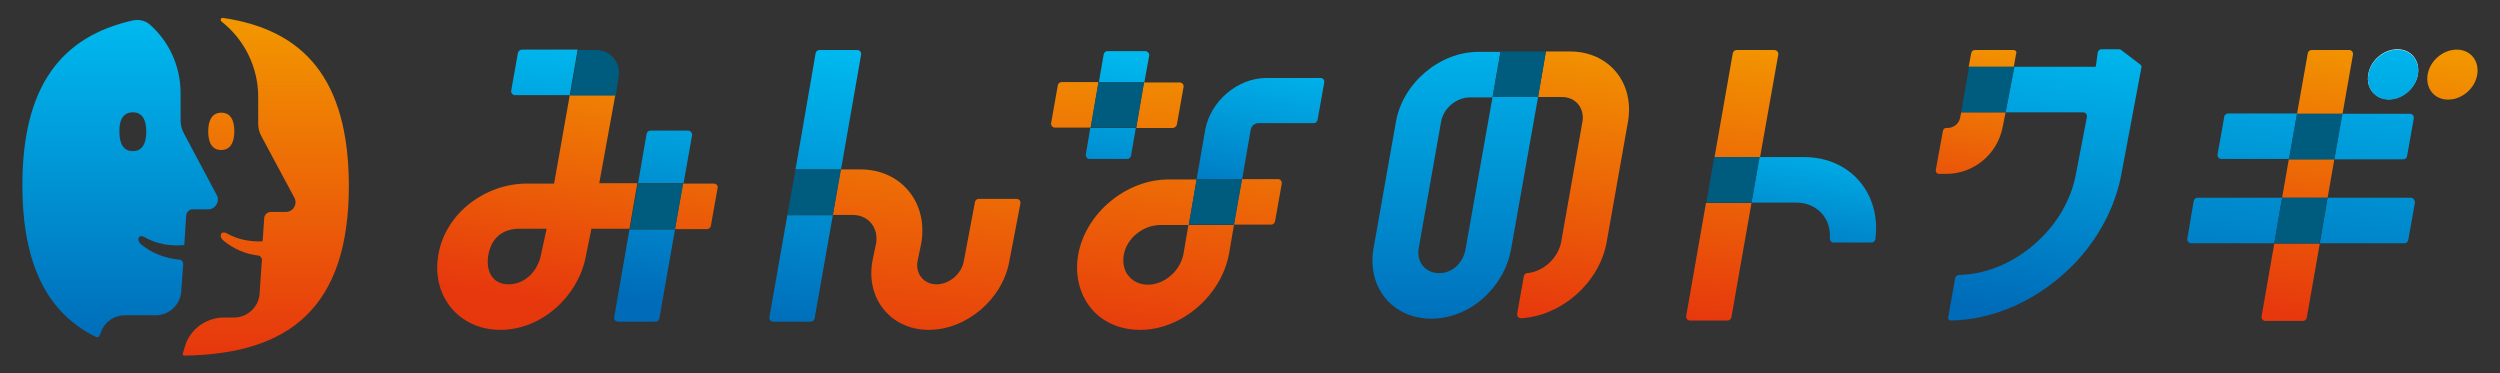 <?xml version="1.0" encoding="utf-8"?>
<!-- Generator: Adobe Illustrator 26.0.3, SVG Export Plug-In . SVG Version: 6.00 Build 0)  -->
<svg version="1.1" id="レイヤー_1" xmlns="http://www.w3.org/2000/svg" xmlns:xlink="http://www.w3.org/1999/xlink" x="0px"
	 y="0px" viewBox="0 0 670 100" style="enable-background:new 0 0 670 100;" xml:space="preserve">
<rect x="0" y="0" width="670" height="100" fill="#333333" stroke="none"/>
<style type="text/css">
	.st0{fill:url(#SVGID_1_);}
	.st1{fill:url(#SVGID_00000091694752399554659830000014194353283127937713_);}
	.st2{fill:url(#SVGID_00000022558878895305070960000002625344163905488022_);}
	.st3{fill:url(#SVGID_00000182495454735647239690000011266716112208415126_);}
	.st4{fill:url(#SVGID_00000059272613763712452720000008401416685937925820_);}
	.st5{fill:url(#SVGID_00000024692501017515119070000008418924634152062135_);}
	.st6{fill:url(#SVGID_00000053545050210265013330000001453557866904748940_);}
	.st7{fill:url(#SVGID_00000153665276076522445710000017588441543305475753_);}
	.st8{fill:url(#SVGID_00000172427354802660487430000009300485414568304023_);}
	.st9{fill:url(#SVGID_00000170244248187558397870000003926538532249227417_);}
	.st10{fill:url(#SVGID_00000166664885091809401460000008988455055966678182_);}
	.st11{fill:url(#SVGID_00000159434233482117831460000013378736685297187463_);}
	.st12{fill:url(#SVGID_00000114071293508369364620000004816723785752787381_);}
	.st13{fill:url(#SVGID_00000123430087072753179010000006053010682653548944_);}
	.st14{fill:url(#SVGID_00000158732304968382556020000015381936138666892981_);}
	.st15{fill:url(#SVGID_00000052810492280817392970000013469746211085411207_);}
	.st16{fill:#005C7E;}
	.st17{fill:url(#SVGID_00000157303274776298174450000006550881011172448899_);}
	.st18{fill:url(#SVGID_00000019658622534668195550000000336141297111034533_);}
	.st19{fill:url(#SVGID_00000072249982986897568730000004989558464629346978_);}
	.st20{fill:url(#SVGID_00000060017099276400298290000000522203502705610120_);}
	.st21{fill:url(#SVGID_00000117642135935678255840000004160645653533435283_);}
	.st22{fill:url(#SVGID_00000039120413973324312990000007017897675673948314_);}
	.st23{fill:url(#SVGID_00000036934778853737444810000012304087342343563449_);}
	.st24{fill:url(#SVGID_00000133530571121886542590000015243156998581637796_);}
	.st25{fill:url(#SVGID_00000015327265335351585350000012203141458405791152_);}
	.st26{fill:url(#SVGID_00000083081778929572343610000012669572125951871671_);}
	.st27{fill:url(#SVGID_00000160153639746417958080000003439154748985679744_);}
	.st28{fill:url(#SVGID_00000029014706440309740990000000922355225095480966_);}
	.st29{fill:url(#SVGID_00000058575249292889789330000002274965329136354952_);}
	.st30{fill:url(#SVGID_00000151531643661764765240000017882391947528214206_);}
	.st31{fill:url(#SVGID_00000090273841094117711670000016387595974450728365_);}
	.st32{fill:url(#SVGID_00000174587173150384463240000011441428364746419391_);}
	.st33{fill:url(#SVGID_00000150100831341039136600000012049155284999874465_);}
	.st34{fill:url(#SVGID_00000167379123195000361210000008836852602871785646_);}
	.st35{fill:url(#SVGID_00000100365442162132661400000015697193866171216286_);}
	.st36{fill:url(#SVGID_00000078023100536041885390000011565473676447135421_);}
</style>
<g>
	
		<linearGradient id="SVGID_1_" gradientUnits="userSpaceOnUse" x1="-2979.615" y1="290.082" x2="-2979.615" y2="377.411" gradientTransform="matrix(1 0 0 1 3011.755 -283.692)">
		<stop  offset="0" style="stop-color:#00B8EE"/>
		<stop  offset="1" style="stop-color:#006BB8"/>
	</linearGradient>
	<path class="st0" d="M33.4,84.5h8.3c3.8,0,6.9-3.1,6.9-6.9l0.5-6.9c0-0.5-0.4-1-0.9-1.1c-3.8-0.3-7.5-1.7-10.5-4.2
		c-1.1-1-0.7-2.8,1.1-1.8c3.2,1.8,6.8,2.4,10.4,2.1c0.1,0,0.2-0.1,0.2-0.2l0.5-7.7c0-0.9,0.8-1.7,1.7-1.7h4.2c1.9,0,3.2-2.1,2.3-3.8
		l-8.9-16.7c-0.5-1-0.8-2.1-0.8-3.2v-7.4c0-7.3-3.1-13.8-8.1-18.3c-1.3-1.2-3.1-1.6-4.8-1.2C16.5,9.8,6,23,6,49.6
		C6,71.2,12.9,84,25.7,90.3c0.4,0.2,0.9,0,1-0.4l0.4-1C28.1,86.2,30.6,84.5,33.4,84.5z M35.6,30.1c2.6,0,3.6,2.1,3.6,5.2
		c0,3.2-1.1,5.2-3.6,5.2c-2.6,0-3.6-2.1-3.6-5.2C31.9,32.2,33,30.1,35.6,30.1z"/>
	<g>
		<g>
			
				<linearGradient id="SVGID_00000045587253912969666930000003656768566205007272_" gradientUnits="userSpaceOnUse" x1="-2952.47" y1="290.082" x2="-2952.47" y2="377.411" gradientTransform="matrix(1 0 0 1 3011.755 -283.692)">
				<stop  offset="0" style="stop-color:#F29600"/>
				<stop  offset="1" style="stop-color:#E7380D"/>
			</linearGradient>
			<path style="fill:url(#SVGID_00000045587253912969666930000003656768566205007272_);" d="M59.3,40.2c2.4,0,3.5-2,3.5-5
				c0-3-1-5-3.5-5c-2.4,0-3.5,2-3.5,5C55.8,38.2,56.8,40.2,59.3,40.2z"/>
		</g>
		<g>
			
				<linearGradient id="SVGID_00000123421297878291433650000008589467875560277124_" gradientUnits="userSpaceOnUse" x1="-2940.566" y1="290.082" x2="-2940.566" y2="377.411" gradientTransform="matrix(1 0 0 1 3011.755 -283.692)">
				<stop  offset="0" style="stop-color:#F29600"/>
				<stop  offset="1" style="stop-color:#E7380D"/>
			</linearGradient>
			<path style="fill:url(#SVGID_00000123421297878291433650000008589467875560277124_);" d="M59.8,4.8c-0.6-0.1-0.9,0.6-0.4,1
				c6,4.7,9.8,12.1,9.8,20.2v7.2c0,1.2,0.3,2.3,0.9,3.4L78.9,53c0.9,1.7-0.3,3.8-2.3,3.8h-4c-1,0-1.8,0.8-1.8,1.8l-0.4,5.9
				c0,0.1-0.1,0.2-0.2,0.2c-3.2,0.1-6.5-0.5-9.3-2.1c-1.8-1-2.3,0.8-1.1,1.8c2.7,2.3,6,3.7,9.5,4.1c0.5,0.1,0.9,0.6,0.9,1.1
				l-0.6,8.6c0,3.8-3.1,6.9-6.9,6.9H60c-4.5,0-8.6,2.8-10.2,7L49,94.7c-0.1,0.3,0.1,0.6,0.4,0.6c28.1-0.4,44.1-12.8,44.1-45.6
				C93.4,21.1,81.4,8,59.8,4.8z"/>
		</g>
	</g>
	
		<linearGradient id="SVGID_00000138549808441375613190000005428623959337208741_" gradientUnits="userSpaceOnUse" x1="-2370.445" y1="311.466" x2="-2370.445" y2="392.372" gradientTransform="matrix(1 0 0 1 3011.755 -283.692)">
		<stop  offset="0" style="stop-color:#FFFFFF"/>
		<stop  offset="1" style="stop-color:#006BB8"/>
	</linearGradient>
	<path style="fill:url(#SVGID_00000138549808441375613190000005428623959337208741_);" d="M634.7,19.9c0.6-3.7,4.1-6.7,7.8-6.7
		s6.1,3,5.5,6.7c-0.6,3.7-4.2,6.7-7.8,6.7S634,23.6,634.7,19.9z"/>
	
		<linearGradient id="SVGID_00000088130829996828220240000002632588858429705619_" gradientUnits="userSpaceOnUse" x1="-2522.275" y1="318.508" x2="-2528.423" y2="361.545" gradientTransform="matrix(1 0 0 1 3011.755 -283.692)">
		<stop  offset="0" style="stop-color:#00B8EE"/>
		<stop  offset="1" style="stop-color:#006BB8"/>
	</linearGradient>
	<path style="fill:url(#SVGID_00000088130829996828220240000002632588858429705619_);" d="M483.5,42.1h-12l-2.1,12.2h12
		c5.5,0,9.4,4.2,9,9.6c0,0.6,0.4,1.1,1,1.1h10.2c0.5,0,0.9-0.4,1-0.9C504.2,51.9,495.9,42.1,483.5,42.1z"/>
	<g>
		
			<linearGradient id="SVGID_00000176732185067405118040000010476445533964134034_" gradientUnits="userSpaceOnUse" x1="-2544.242" y1="294.768" x2="-2553.063" y2="370.15" gradientTransform="matrix(1 0 0 1 3011.755 -283.692)">
			<stop  offset="0" style="stop-color:#F29600"/>
			<stop  offset="1" style="stop-color:#E7380D"/>
		</linearGradient>
		<path style="fill:url(#SVGID_00000176732185067405118040000010476445533964134034_);" d="M451.9,84.7c-0.1,0.6,0.4,1.2,1,1.2H463
			c0.5,0,0.9-0.4,1-0.8l5.4-30.7h-12.2L451.9,84.7z"/>
		
			<linearGradient id="SVGID_00000071517764870983697520000013889421079990093232_" gradientUnits="userSpaceOnUse" x1="-2541.823" y1="295.051" x2="-2550.644" y2="370.433" gradientTransform="matrix(1 0 0 1 3011.755 -283.692)">
			<stop  offset="0" style="stop-color:#F29600"/>
			<stop  offset="1" style="stop-color:#E7380D"/>
		</linearGradient>
		<path style="fill:url(#SVGID_00000071517764870983697520000013889421079990093232_);" d="M475.5,13.4h-10.1c-0.5,0-0.9,0.4-1,0.8
			l-4.9,27.9h12.2l4.9-27.6C476.6,13.9,476.1,13.4,475.5,13.4z"/>
	</g>
	<g>
		
			<linearGradient id="SVGID_00000070105874633978098030000000623359249422261394_" gradientUnits="userSpaceOnUse" x1="-2353.75" y1="298.445" x2="-2364.175" y2="372.49" gradientTransform="matrix(1 0 0 1 3011.755 -283.692)">
			<stop  offset="0" style="stop-color:#F29600"/>
			<stop  offset="1" style="stop-color:#E7380D"/>
		</linearGradient>
		<path style="fill:url(#SVGID_00000070105874633978098030000000623359249422261394_);" d="M658.4,13.3c-3.7,0-7.2,3-7.8,6.7
			c-0.6,3.7,1.8,6.7,5.5,6.7s7.2-3,7.8-6.7S662.1,13.3,658.4,13.3z"/>
		
			<linearGradient id="SVGID_00000109013343232849330340000012729589699591215254_" gradientUnits="userSpaceOnUse" x1="-2388.646" y1="292.887" x2="-2399.193" y2="367.791" gradientTransform="matrix(1 0 0 1 3011.755 -283.692)">
			<stop  offset="0" style="stop-color:#F29600"/>
			<stop  offset="1" style="stop-color:#E7380D"/>
		</linearGradient>
		<path style="fill:url(#SVGID_00000109013343232849330340000012729589699591215254_);" d="M606.1,84.8c-0.1,0.6,0.4,1.2,1,1.2h10.1
			c0.5,0,0.9-0.4,1-0.8l3.5-19.9h-12.2L606.1,84.8z"/>
		
			<linearGradient id="SVGID_00000170998092208549566300000002784963249280805278_" gradientUnits="userSpaceOnUse" x1="-2387.812" y1="293.649" x2="-2398.237" y2="367.694" gradientTransform="matrix(1 0 0 1 3011.755 -283.692)">
			<stop  offset="0" style="stop-color:#F29600"/>
			<stop  offset="1" style="stop-color:#E7380D"/>
		</linearGradient>
		<polygon style="fill:url(#SVGID_00000170998092208549566300000002784963249280805278_);" points="611.6,53 623.8,53 625.6,42.7 
			613.4,42.7 		"/>
		
			<linearGradient id="SVGID_00000090979166419771292530000007042941442209103545_" gradientUnits="userSpaceOnUse" x1="-2386.929" y1="293.773" x2="-2397.354" y2="367.818" gradientTransform="matrix(1 0 0 1 3011.755 -283.692)">
			<stop  offset="0" style="stop-color:#F29600"/>
			<stop  offset="1" style="stop-color:#E7380D"/>
		</linearGradient>
		<path style="fill:url(#SVGID_00000090979166419771292530000007042941442209103545_);" d="M629.6,13.4h-10.1c-0.5,0-0.9,0.4-1,0.8
			l-2.9,16.3h12.2l2.8-15.9C630.7,14,630.2,13.4,629.6,13.4z"/>
	</g>
	
		<linearGradient id="SVGID_00000159443823050781283250000018116883841466953113_" gradientUnits="userSpaceOnUse" x1="-2584.642" y1="293.964" x2="-2596.137" y2="369.613" gradientTransform="matrix(1 0 0 1 3011.755 -283.692)">
		<stop  offset="0" style="stop-color:#F29600"/>
		<stop  offset="1" style="stop-color:#E7380D"/>
	</linearGradient>
	<path style="fill:url(#SVGID_00000159443823050781283250000018116883841466953113_);" d="M414.3,13.8L412.2,26h6.4
		c3.7,0,6.1,3,5.5,6.6l-5.7,32.2c-0.8,4.4-4.8,8-9.1,8.4c-0.5,0-0.8,0.4-0.9,0.8l-1.8,10.1c-0.1,0.7,0.4,1.2,1.1,1.2
		c10.9-0.7,21-9.6,22.9-20.5l5.7-32.2c1.8-10.4-5.1-18.8-15.5-18.8"/>
	
		<linearGradient id="SVGID_00000067940765396967081340000001752676944159777167_" gradientUnits="userSpaceOnUse" x1="-2621.744" y1="288.945" x2="-2621.744" y2="376.149" gradientTransform="matrix(1 0 0 1 3011.755 -283.692)">
		<stop  offset="0" style="stop-color:#00B8EE"/>
		<stop  offset="1" style="stop-color:#006BB8"/>
	</linearGradient>
	<path style="fill:url(#SVGID_00000067940765396967081340000001752676944159777167_);" d="M400,26l-7.2,40.6
		c-0.6,3.7-3.4,6.6-7.1,6.6c-3.7,0-6.1-3-5.5-6.6l6-33.9c0.6-3.7,4.1-6.6,7.8-6.6H400l2.1-12.2l-5.9,0c-10.4,0-20.3,8.4-22.1,18.8
		l-6,33.9c-1.8,10.4,5.1,18.8,15.5,18.8c10.4,0,19.6-8.4,21.4-18.8l7.2-40.6H400z"/>
	<g>
		
			<linearGradient id="SVGID_00000136407832843164867440000013303765976551548088_" gradientUnits="userSpaceOnUse" x1="-2476.693" y1="294.038" x2="-2485.514" y2="348.301" gradientTransform="matrix(1 0 0 1 3011.755 -283.692)">
			<stop  offset="0" style="stop-color:#F29600"/>
			<stop  offset="1" style="stop-color:#E7380D"/>
		</linearGradient>
		<path style="fill:url(#SVGID_00000136407832843164867440000013303765976551548088_);" d="M539.5,13.4h-10.2c-0.5,0-0.9,0.3-1,0.8
			l-0.7,3.7h12.1l0.6-3.4C540.6,13.9,540.2,13.4,539.5,13.4z"/>
		
			<linearGradient id="SVGID_00000031181057222362606240000013164356576544715694_" gradientUnits="userSpaceOnUse" x1="-2479.092" y1="293.638" x2="-2487.914" y2="347.902" gradientTransform="matrix(1 0 0 1 3011.755 -283.692)">
			<stop  offset="0" style="stop-color:#F29600"/>
			<stop  offset="1" style="stop-color:#E7380D"/>
		</linearGradient>
		<path style="fill:url(#SVGID_00000031181057222362606240000013164356576544715694_);" d="M525.3,31.6c-0.3,1.6-1.8,2.7-3.4,2.7
			h-0.3c-0.5,0-0.8,0.3-0.9,0.8l-1.9,10.4c-0.1,0.6,0.3,1.1,0.9,1.1h1.9c7.4,0,13.7-5.3,15.1-12.5l0.8-4h-11.9L525.3,31.6z"/>
	</g>
	
		<linearGradient id="SVGID_00000085932843169623494960000007198579915559821217_" gradientUnits="userSpaceOnUse" x1="-2457.254" y1="293.338" x2="-2468.748" y2="368.72" gradientTransform="matrix(1 0 0 1 3011.755 -283.692)">
		<stop  offset="0" style="stop-color:#00B8EE"/>
		<stop  offset="1" style="stop-color:#006BB8"/>
	</linearGradient>
	<path style="fill:url(#SVGID_00000085932843169623494960000007198579915559821217_);" d="M573.6,17.3l-5-3.8
		c-0.2-0.2-0.5-0.3-0.8-0.3h-4.6c-0.5,0-0.9,0.4-1,0.8l-0.5,3.7c0,0.1-0.1,0.2-0.3,0.2h-21.6l-2.3,12.2h20.8c0.6,0,1.1,0.6,1,1.2
		l-2.9,15.1c-1.1,6.2-4.3,12.3-9.1,17.1c-6.2,6.3-14.2,10-22.3,10.2c-0.5,0-0.9,0.4-1,0.8l-1.9,10.6c-0.1,0.4,0.3,0.8,0.7,0.8
		c11.8-0.2,23.6-5.6,32.7-14.8c6.9-7,11.5-15.8,13.1-24.8l5.3-28.2C574,17.9,573.9,17.5,573.6,17.3z"/>
	<polygon class="st16" points="527.7,17.9 525.6,30.1 537.5,30.1 539.9,17.9 	"/>
	<g>
		
			<linearGradient id="SVGID_00000082326160978515192750000003476878596007743395_" gradientUnits="userSpaceOnUse" x1="-2402.999" y1="289.118" x2="-2413.565" y2="373.38" gradientTransform="matrix(1 0 0 1 3011.755 -283.692)">
			<stop  offset="0" style="stop-color:#00B8EE"/>
			<stop  offset="1" style="stop-color:#006BB8"/>
		</linearGradient>
		<path style="fill:url(#SVGID_00000082326160978515192750000003476878596007743395_);" d="M596.1,31.3l-1.8,10.1
			c-0.1,0.6,0.4,1.2,1,1.2h18.2l2.1-12.2h-18.5C596.6,30.5,596.1,30.8,596.1,31.3z"/>
		
			<linearGradient id="SVGID_00000043449397533877463160000014947882246633084584_" gradientUnits="userSpaceOnUse" x1="-2371.975" y1="292.861" x2="-2382.541" y2="377.122" gradientTransform="matrix(1 0 0 1 3011.755 -283.692)">
			<stop  offset="0" style="stop-color:#00B8EE"/>
			<stop  offset="1" style="stop-color:#006BB8"/>
		</linearGradient>
		<path style="fill:url(#SVGID_00000043449397533877463160000014947882246633084584_);" d="M645.1,41.8l1.8-10.1
			c0.1-0.6-0.4-1.2-1-1.2h-18.2l-2.1,12.2h18.5C644.6,42.7,645.1,42.3,645.1,41.8z"/>
		
			<linearGradient id="SVGID_00000023241601887766946970000002495236442378887825_" gradientUnits="userSpaceOnUse" x1="-2406.133" y1="288.435" x2="-2416.695" y2="372.657" gradientTransform="matrix(1 0 0 1 3011.755 -283.692)">
			<stop  offset="0" style="stop-color:#00B8EE"/>
			<stop  offset="1" style="stop-color:#006BB8"/>
		</linearGradient>
		<path style="fill:url(#SVGID_00000023241601887766946970000002495236442378887825_);" d="M587.9,53.9L586.2,64
			c-0.1,0.6,0.4,1.2,1,1.2h22.3l2.1-12.2h-22.7C588.4,53,588,53.4,587.9,53.9z"/>
		
			<linearGradient id="SVGID_00000008856105224459217280000002110927087766671753_" gradientUnits="userSpaceOnUse" x1="-2371.032" y1="292.693" x2="-2381.593" y2="376.916" gradientTransform="matrix(1 0 0 1 3011.755 -283.692)">
			<stop  offset="0" style="stop-color:#00B8EE"/>
			<stop  offset="1" style="stop-color:#006BB8"/>
		</linearGradient>
		<path style="fill:url(#SVGID_00000008856105224459217280000002110927087766671753_);" d="M646.1,53h-22.3l-2.1,12.2h22.7
			c0.5,0,0.9-0.4,1-0.8l1.8-10.1C647.2,53.6,646.7,53,646.1,53z"/>
		
			<linearGradient id="SVGID_00000183242144640762199750000016195477308036781218_" gradientUnits="userSpaceOnUse" x1="-2369.198" y1="293.681" x2="-2379.624" y2="376.814" gradientTransform="matrix(1 0 0 1 3011.755 -283.692)">
			<stop  offset="0" style="stop-color:#00B8EE"/>
			<stop  offset="1" style="stop-color:#006BB8"/>
		</linearGradient>
		<path style="fill:url(#SVGID_00000183242144640762199750000016195477308036781218_);" d="M642.5,13.3c-3.7,0-7.2,3-7.8,6.7
			c-0.6,3.7,1.8,6.7,5.5,6.7c3.7,0,7.2-3,7.8-6.7C648.6,16.3,646.2,13.3,642.5,13.3z"/>
	</g>
	<g>
		
			<linearGradient id="SVGID_00000141415442033683166200000017544358961391414915_" gradientUnits="userSpaceOnUse" x1="-2859.538" y1="289.746" x2="-2870.765" y2="363.524" gradientTransform="matrix(1 0 0 1 3011.755 -283.692)">
			<stop  offset="0" style="stop-color:#F29600"/>
			<stop  offset="1" style="stop-color:#E7380D"/>
		</linearGradient>
		<path style="fill:url(#SVGID_00000141415442033683166200000017544358961391414915_);" d="M164.9,25.5h-12.2l-4.2,23.7h-7.3
			c-11.1,0-21.8,7.9-23.7,19c-2,11.1,5.5,20.2,16.6,20.2c11.1,0,21.1-9.1,23-20.2l1.4-6.9h10.2l2.1-12.2h-10.2L164.9,25.5z
			 M145,68.2c-0.8,4.4-4.3,8-8.7,8s-6.2-3.6-5.4-8c0.8-4.4,3.8-6.9,8.3-6.9h7.3L145,68.2z"/>
		
			<linearGradient id="SVGID_00000035497780935190137600000003770916365567431339_" gradientUnits="userSpaceOnUse" x1="-2818.487" y1="295.993" x2="-2829.714" y2="369.771" gradientTransform="matrix(1 0 0 1 3011.755 -283.692)">
			<stop  offset="0" style="stop-color:#F29600"/>
			<stop  offset="1" style="stop-color:#E7380D"/>
		</linearGradient>
		<path style="fill:url(#SVGID_00000035497780935190137600000003770916365567431339_);" d="M191.3,49.2h-8.3l-2.1,12.2h8.6
			c0.5,0,0.9-0.4,1-0.8l1.8-10.1C192.5,49.8,192,49.2,191.3,49.2z"/>
	</g>
	<g>
		
			<linearGradient id="SVGID_00000029759672584510982030000003862997656539079841_" gradientUnits="userSpaceOnUse" x1="-2864.894" y1="294.827" x2="-2872.646" y2="360.852" gradientTransform="matrix(1 0 0 1 3011.755 -283.692)">
			<stop  offset="0" style="stop-color:#00B8EE"/>
			<stop  offset="1" style="stop-color:#006BB8"/>
		</linearGradient>
		<path style="fill:url(#SVGID_00000029759672584510982030000003862997656539079841_);" d="M138.8,14.2l-1.8,10.1
			c-0.1,0.6,0.4,1.2,1,1.2h14.7l2.1-12.2h-15C139.3,13.4,138.9,13.7,138.8,14.2z"/>
		
			<linearGradient id="SVGID_00000064342500909685845170000013895923403149332372_" gradientUnits="userSpaceOnUse" x1="-2832.162" y1="298.67" x2="-2839.914" y2="364.695" gradientTransform="matrix(1 0 0 1 3011.755 -283.692)">
			<stop  offset="0" style="stop-color:#00B8EE"/>
			<stop  offset="1" style="stop-color:#006BB8"/>
		</linearGradient>
		<path style="fill:url(#SVGID_00000064342500909685845170000013895923403149332372_);" d="M164.6,85c-0.1,0.6,0.4,1.2,1,1.2h10.1
			c0.5,0,0.9-0.4,1-0.8l4.2-23.9h-12.2L164.6,85z"/>
		
			<linearGradient id="SVGID_00000097494355917179012680000012380855946495809207_" gradientUnits="userSpaceOnUse" x1="-2830.39" y1="298.878" x2="-2838.142" y2="364.903" gradientTransform="matrix(1 0 0 1 3011.755 -283.692)">
			<stop  offset="0" style="stop-color:#00B8EE"/>
			<stop  offset="1" style="stop-color:#006BB8"/>
		</linearGradient>
		<path style="fill:url(#SVGID_00000097494355917179012680000012380855946495809207_);" d="M184.4,35h-10.1c-0.5,0-0.9,0.4-1,0.8
			l-2.3,13.3h12.2l2.3-13C185.5,35.6,185,35,184.4,35z"/>
	</g>
	
		<linearGradient id="SVGID_00000063628427396645576860000007868059946136938394_" gradientUnits="userSpaceOnUse" x1="-2759.696" y1="295.285" x2="-2766.914" y2="381.091" gradientTransform="matrix(1 0 0 1 3011.755 -283.692)">
		<stop  offset="0" style="stop-color:#F29600"/>
		<stop  offset="1" style="stop-color:#E7380D"/>
	</linearGradient>
	<path style="fill:url(#SVGID_00000063628427396645576860000007868059946136938394_);" d="M272.4,53.3h-10.1c-0.5,0-0.9,0.4-1,0.8
		l-3,15.9c-0.6,3.4-3.9,6.2-7.3,6.2c-3.4,0-5.7-2.8-5.1-6.2l1-4.8c1.9-10.9-5.4-19.8-16.3-19.8h-5.3l-2.1,12.2h5.3
		c4.2,0,7,3.4,6.3,7.6l-1,4.8c-1.8,10.1,5,18.4,15.1,18.4s19.8-8.2,21.6-18.4l3-15.6C273.5,53.8,273.1,53.3,272.4,53.3z"/>
	<g>
		
			<linearGradient id="SVGID_00000036962273182870579270000012387718927908936848_" gradientUnits="userSpaceOnUse" x1="-2789.426" y1="298.261" x2="-2799.584" y2="373.91" gradientTransform="matrix(1 0 0 1 3011.755 -283.692)">
			<stop  offset="0" style="stop-color:#00B8EE"/>
			<stop  offset="1" style="stop-color:#006BB8"/>
		</linearGradient>
		<path style="fill:url(#SVGID_00000036962273182870579270000012387718927908936848_);" d="M206.2,85c-0.1,0.6,0.4,1.2,1,1.2h10.1
			c0.5,0,0.9-0.4,1-0.8l4.9-27.7H211L206.2,85z"/>
		
			<linearGradient id="SVGID_00000178203271325141006950000004889207628508357534_" gradientUnits="userSpaceOnUse" x1="-2787.755" y1="298.486" x2="-2797.913" y2="374.134" gradientTransform="matrix(1 0 0 1 3011.755 -283.692)">
			<stop  offset="0" style="stop-color:#00B8EE"/>
			<stop  offset="1" style="stop-color:#006BB8"/>
		</linearGradient>
		<path style="fill:url(#SVGID_00000178203271325141006950000004889207628508357534_);" d="M229.7,13.4h-10.1c-0.5,0-0.9,0.4-1,0.8
			l-5.4,31.2h12.2l5.4-30.9C230.8,13.9,230.4,13.4,229.7,13.4z"/>
	</g>
	<g>
		
			<linearGradient id="SVGID_00000113319077178138513270000013665352265746786176_" gradientUnits="userSpaceOnUse" x1="-2670.245" y1="296.873" x2="-2679.067" y2="380.541" gradientTransform="matrix(1 0 0 1 3011.755 -283.692)">
			<stop  offset="0" style="stop-color:#F29600"/>
			<stop  offset="1" style="stop-color:#E7380D"/>
		</linearGradient>
		<path style="fill:url(#SVGID_00000113319077178138513270000013665352265746786176_);" d="M342.5,48h-9.7l-2.1,12.2h10
			c0.5,0,0.9-0.4,1-0.8l1.8-10.1C343.6,48.6,343.2,48,342.5,48z"/>
		
			<linearGradient id="SVGID_00000174594161031704439310000017950981380759390651_" gradientUnits="userSpaceOnUse" x1="-2696.269" y1="294.13" x2="-2705.091" y2="377.798" gradientTransform="matrix(1 0 0 1 3011.755 -283.692)">
			<stop  offset="0" style="stop-color:#F29600"/>
			<stop  offset="1" style="stop-color:#E7380D"/>
		</linearGradient>
		<path style="fill:url(#SVGID_00000174594161031704439310000017950981380759390651_);" d="M317.2,67.9c-0.8,4.6-5,8.3-9.4,8.4
			c0,0-0.1,0-0.1,0c-2.1,0-4-0.8-5.2-2.3c-1.3-1.5-1.7-3.6-1.3-5.8c0.8-4.4,5.2-7.9,9.8-7.9h7.6l2.1-12.2h-7.6
			c-11.2,0-22,8.9-24.1,19.9c-1,5.5,0.2,10.6,3.3,14.5c3.1,3.8,7.8,5.9,13.2,5.9c0.1,0,0.2,0,0.3,0c11-0.1,21.6-9.3,23.6-20.5
			l1.3-7.6h-12.2L317.2,67.9z"/>
		
			<linearGradient id="SVGID_00000042704457566204737960000000973814890463342505_" gradientUnits="userSpaceOnUse" x1="-2721.591" y1="291.46" x2="-2730.412" y2="375.128" gradientTransform="matrix(1 0 0 1 3011.755 -283.692)">
			<stop  offset="0" style="stop-color:#F29600"/>
			<stop  offset="1" style="stop-color:#E7380D"/>
		</linearGradient>
		<path style="fill:url(#SVGID_00000042704457566204737960000000973814890463342505_);" d="M294.4,22h-9.9c-0.5,0-0.9,0.4-1,0.8
			L281.7,33c-0.1,0.6,0.4,1.2,1,1.2h9.6L294.4,22z"/>
		
			<linearGradient id="SVGID_00000014620354696881987100000005385110205371098526_" gradientUnits="userSpaceOnUse" x1="-2698.976" y1="293.844" x2="-2707.797" y2="377.512" gradientTransform="matrix(1 0 0 1 3011.755 -283.692)">
			<stop  offset="0" style="stop-color:#F29600"/>
			<stop  offset="1" style="stop-color:#E7380D"/>
		</linearGradient>
		<path style="fill:url(#SVGID_00000014620354696881987100000005385110205371098526_);" d="M315.4,33.4l1.8-10.1
			c0.1-0.6-0.4-1.2-1-1.2h-9.6l-2.1,12.2h9.9C314.9,34.2,315.3,33.8,315.4,33.4z"/>
	</g>
	
		<linearGradient id="SVGID_00000166638824964329168690000002203162122576947110_" gradientUnits="userSpaceOnUse" x1="-2670.093" y1="297.599" x2="-2678.914" y2="345.714" gradientTransform="matrix(1 0 0 1 3011.755 -283.692)">
		<stop  offset="0" style="stop-color:#00B8EE"/>
		<stop  offset="1" style="stop-color:#006BB8"/>
	</linearGradient>
	<path style="fill:url(#SVGID_00000166638824964329168690000002203162122576947110_);" d="M353.9,20.9h-14.5
		c-7.7,0-15,6.2-16.4,13.9L320.7,48h12.2l2.3-13.3c0.2-1,1.1-1.7,2.1-1.7h14.8c0.5,0,0.9-0.4,1-0.8l1.8-10.1
		C355,21.4,354.5,20.9,353.9,20.9z"/>
	<g>
		
			<linearGradient id="SVGID_00000024698448266998420100000013245443876969381307_" gradientUnits="userSpaceOnUse" x1="-2710.135" y1="298.454" x2="-2716.818" y2="351.649" gradientTransform="matrix(1 0 0 1 3011.755 -283.692)">
			<stop  offset="0" style="stop-color:#00B8EE"/>
			<stop  offset="1" style="stop-color:#006BB8"/>
		</linearGradient>
		<path style="fill:url(#SVGID_00000024698448266998420100000013245443876969381307_);" d="M306.9,13.7h-10.1c-0.5,0-0.9,0.4-1,0.8
			l-1.3,7.5h12.2l1.3-7.2C308,14.2,307.5,13.7,306.9,13.7z"/>
		
			<linearGradient id="SVGID_00000158019360920128819450000011816533711981211278_" gradientUnits="userSpaceOnUse" x1="-2711.101" y1="298.333" x2="-2717.784" y2="351.528" gradientTransform="matrix(1 0 0 1 3011.755 -283.692)">
			<stop  offset="0" style="stop-color:#00B8EE"/>
			<stop  offset="1" style="stop-color:#006BB8"/>
		</linearGradient>
		<path style="fill:url(#SVGID_00000158019360920128819450000011816533711981211278_);" d="M291,41.4c-0.1,0.6,0.4,1.2,1,1.2h10.1
			c0.5,0,0.9-0.4,1-0.8l1.3-7.5h-12.2L291,41.4z"/>
	</g>
	<polygon class="st16" points="459.4,42.1 457.3,54.3 469.4,54.3 471.6,42.1 	"/>
	<polygon class="st16" points="627.8,30.5 615.6,30.5 613.4,42.7 625.6,42.7 	"/>
	<polygon class="st16" points="611.6,53 609.5,65.2 621.6,65.2 623.8,53 	"/>
	<polygon class="st16" points="318.6,60.2 330.7,60.2 332.9,48 320.7,48 	"/>
	<path class="st16" d="M165.8,20.5c0.6-3.7-2.1-7-5.8-7.1h-5.1l-2.1,12.2h12.2L165.8,20.5z"/>
	<polygon class="st16" points="402.2,13.8 400,26 412.2,26 414.3,13.8 	"/>
	<polygon class="st16" points="170.9,49.2 168.8,61.4 180.9,61.4 183.1,49.2 	"/>
	<polygon class="st16" points="213.2,45.4 211,57.6 223.2,57.6 225.4,45.4 	"/>
	<polygon class="st16" points="294.4,22 292.3,34.2 304.5,34.2 306.6,22 	"/>
</g>
</svg>
